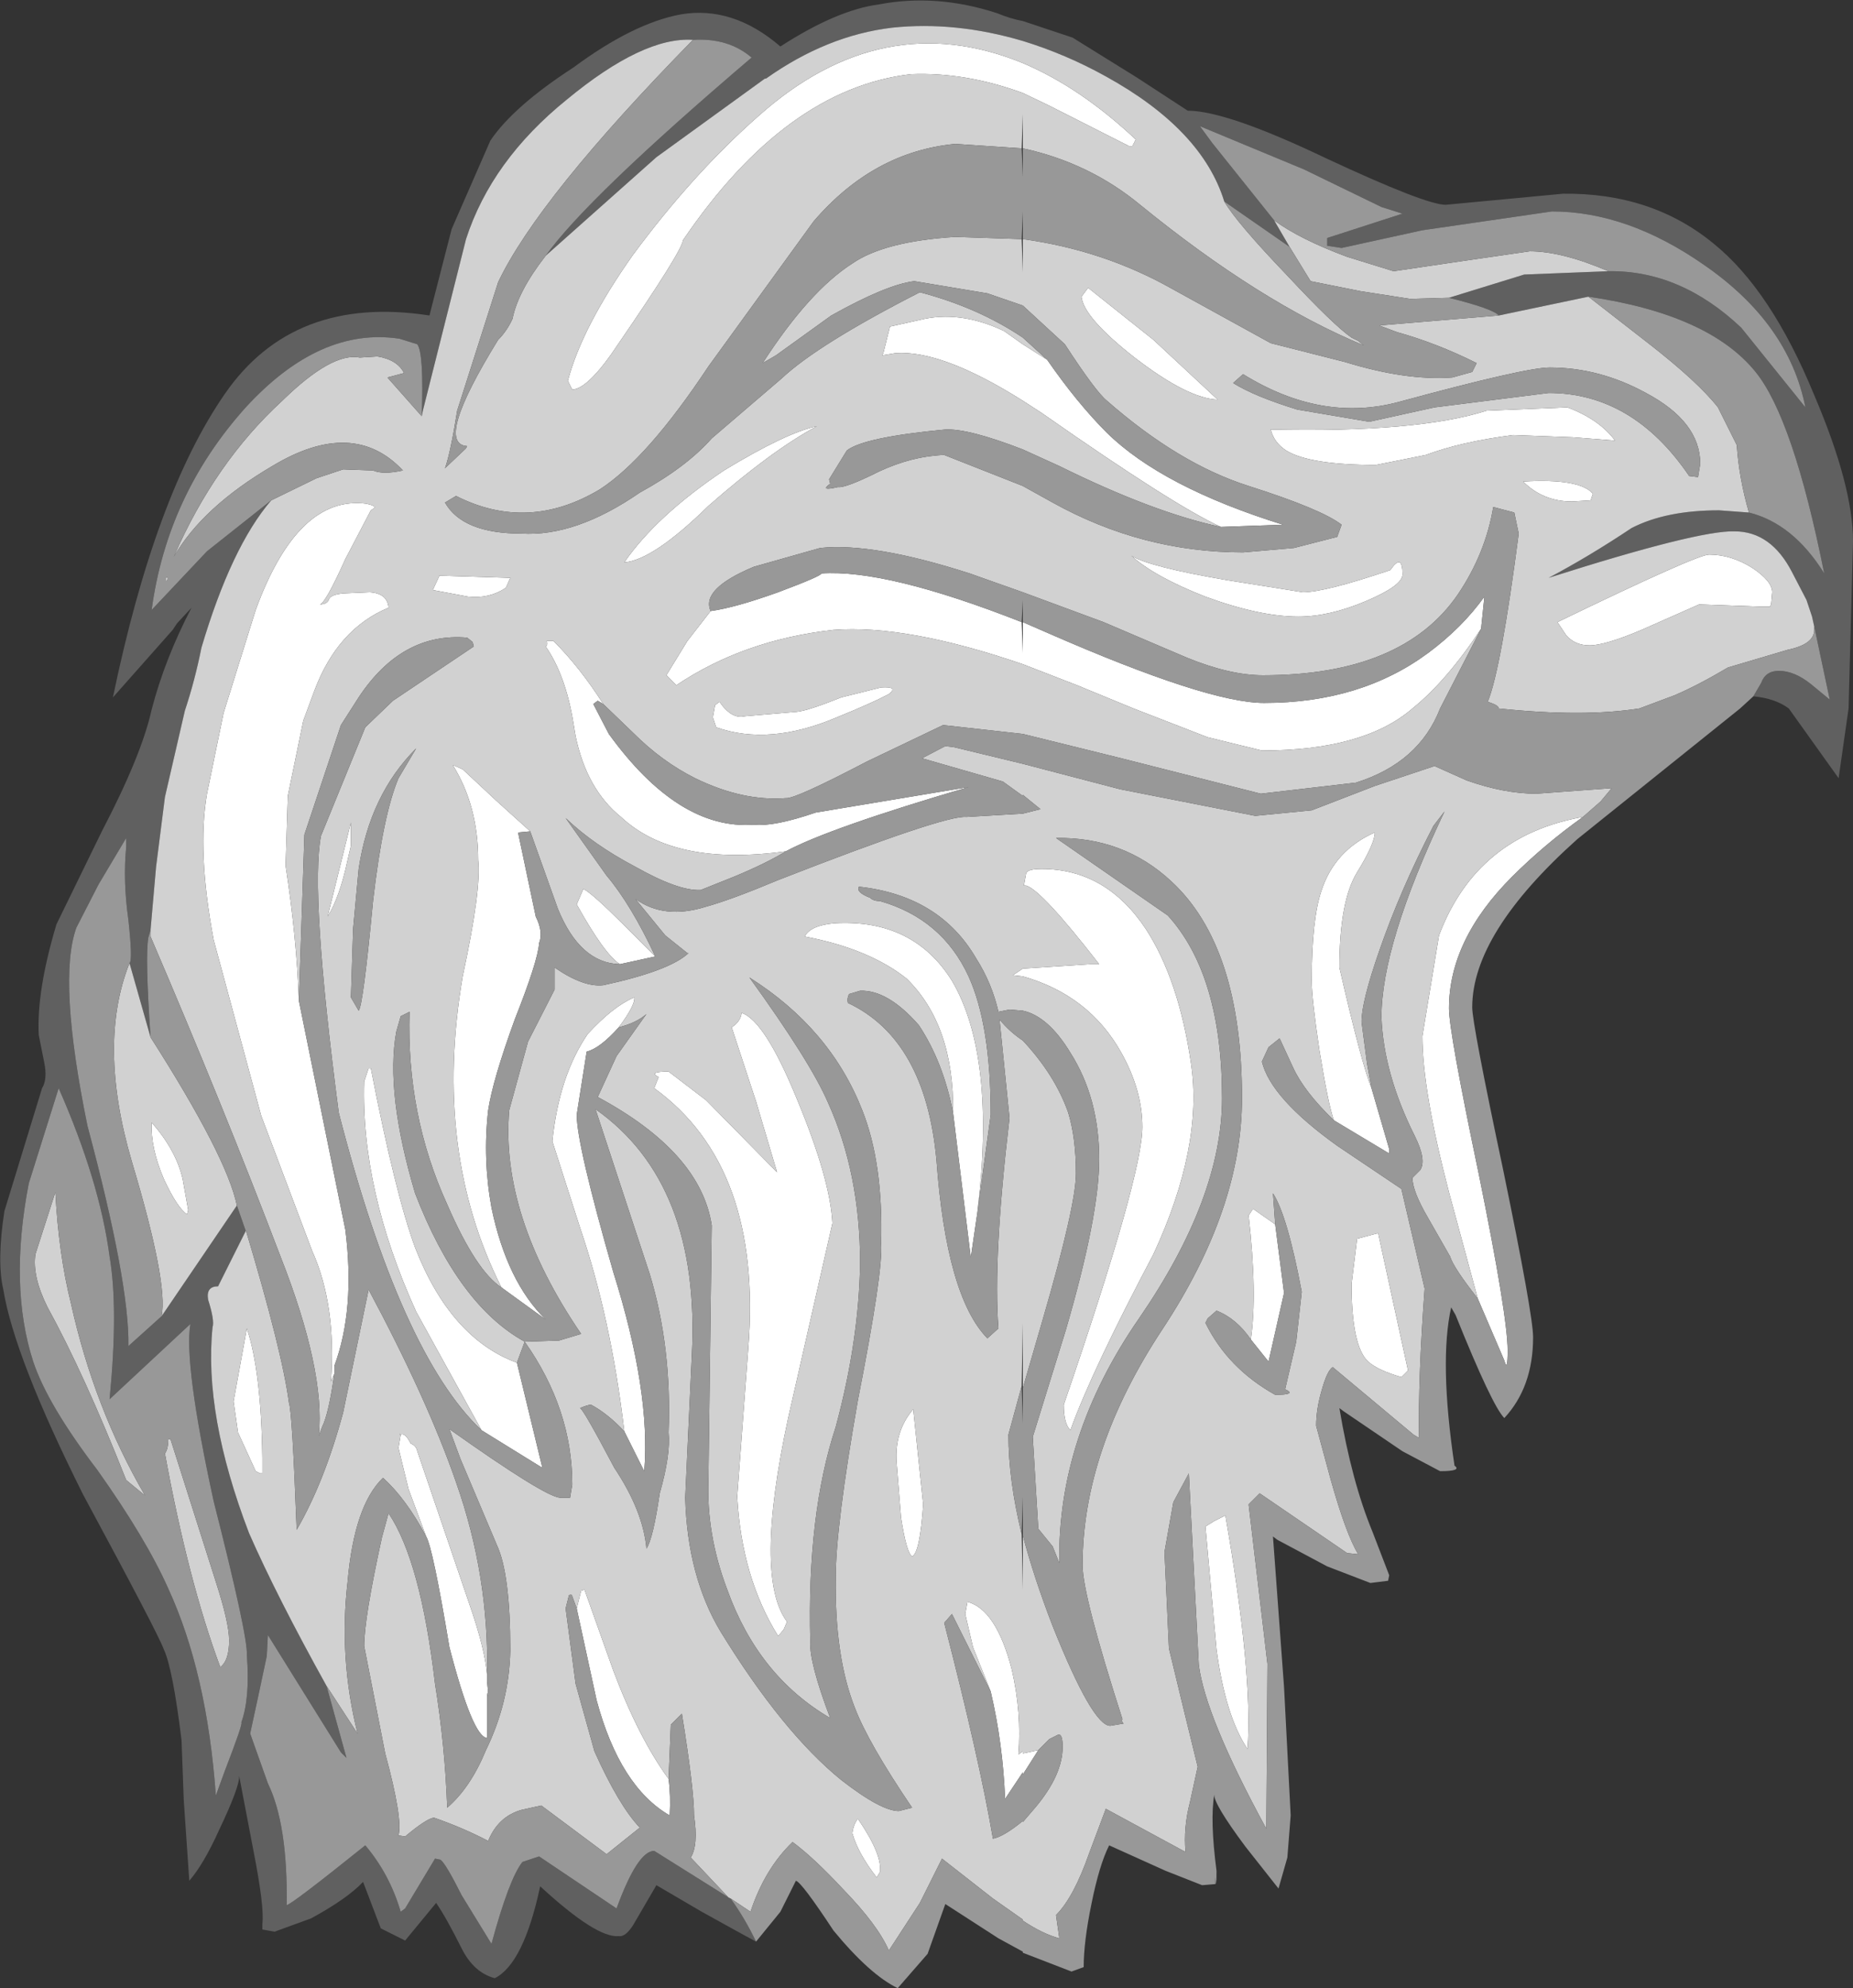 <?xml version="1.0" encoding="UTF-8" standalone="no"?>
<svg xmlns:ffdec="https://www.free-decompiler.com/flash" xmlns:xlink="http://www.w3.org/1999/xlink" ffdec:objectType="shape" height="89.8px" width="83.7px" xmlns="http://www.w3.org/2000/svg">
  <rect width="100%" height="100%" fill="#333333" stroke="none"/>
  <g transform="matrix(1.0, 0.0, 0.0, 1.0, 36.75, 57.25)">
    <path d="M-2.6 30.45 Q-3.25 30.1 -5.05 29.1 L-7.1 27.9 -8.15 29.7 Q-8.5 30.25 -8.8 30.2 -9.8 30.3 -12.35 27.95 -13.1 31.45 -14.4 32.1 -15.35 31.85 -15.9 30.75 -16.6 29.35 -17.05 28.7 L-18.45 30.4 -19.55 29.85 -20.35 27.75 Q-21.05 28.5 -22.7 29.4 L-24.35 30.0 -24.9 29.9 -24.9 29.65 Q-24.8 28.9 -25.3 26.35 L-25.95 22.95 Q-25.9 23.4 -26.85 25.4 -27.55 26.95 -28.2 27.7 L-28.45 24.05 -28.55 21.35 Q-28.95 18.1 -29.35 17.25 -29.6 16.55 -33.0 10.25 -36.1 4.05 -36.6 1.0 -36.9 -0.3 -36.55 -2.55 L-34.85 -8.1 Q-34.6 -8.5 -34.75 -9.25 L-35.0 -10.5 Q-35.1 -12.5 -34.2 -15.5 L-32.15 -19.7 Q-30.35 -23.15 -29.9 -25.2 -29.3 -27.5 -28.1 -29.8 L-28.75 -29.1 -28.95 -28.8 -31.65 -25.75 Q-29.75 -34.9 -26.6 -39.45 -23.5 -43.95 -17.35 -43.0 L-17.25 -43.4 -16.35 -46.9 -14.6 -50.9 Q-13.55 -52.45 -10.85 -54.2 -8.15 -56.2 -6.0 -56.6 -3.65 -57.0 -1.5 -55.15 1.05 -56.8 2.95 -57.05 5.55 -57.55 8.3 -56.65 8.9 -56.4 9.45 -56.3 L11.7 -55.55 14.6 -53.75 16.9 -52.25 Q18.65 -52.25 23.15 -50.1 27.65 -48.0 28.55 -48.0 L33.85 -48.5 Q37.85 -48.55 40.65 -46.25 43.25 -44.15 45.2 -39.4 46.95 -35.3 46.95 -32.8 L46.75 -25.25 46.3 -22.1 44.05 -25.25 Q43.45 -25.7 42.45 -25.8 L42.8 -26.4 Q43.0 -26.95 43.6 -26.95 44.3 -26.95 45.05 -26.35 L45.9 -25.65 45.2 -28.95 45.1 -29.4 44.85 -30.15 44.2 -31.4 Q43.25 -33.25 41.6 -33.25 39.95 -33.3 33.2 -31.15 35.0 -32.1 36.95 -33.4 38.5 -34.2 40.9 -34.2 L42.25 -34.1 Q44.25 -33.6 45.65 -31.35 44.25 -38.35 42.55 -40.45 40.45 -43.05 35.0 -43.85 L30.95 -43.0 Q30.7 -43.3 28.7 -43.8 L32.1 -44.85 35.9 -45.0 Q39.15 -45.05 41.9 -42.45 L44.8 -38.85 Q44.05 -42.65 40.2 -45.3 36.75 -47.7 33.35 -47.7 L27.5 -46.85 23.85 -46.05 23.2 -46.15 23.2 -46.5 26.6 -47.6 25.65 -47.9 22.15 -49.6 17.45 -51.55 18.0 -50.8 20.8 -47.3 21.5 -46.1 18.55 -48.15 Q17.55 -51.4 13.2 -53.8 11.4 -54.8 9.45 -55.4 6.4 -56.3 3.55 -56.0 0.6 -55.65 -2.15 -53.7 L-2.2 -53.7 -7.1 -50.15 -12.1 -45.7 Q-10.25 -48.3 -2.8 -54.65 -3.85 -55.55 -5.45 -55.45 -7.7 -55.6 -11.15 -52.75 -14.55 -50.0 -15.7 -46.45 L-17.65 -38.7 -17.7 -38.45 Q-17.6 -41.3 -17.9 -41.7 L-18.7 -41.95 Q-22.3 -42.5 -25.65 -38.85 -29.2 -34.9 -29.9 -29.7 L-27.4 -32.35 -24.5 -34.65 Q-26.3 -32.55 -27.65 -28.0 -27.95 -26.5 -28.4 -25.15 L-29.3 -21.25 -29.7 -18.1 -29.95 -15.25 -30.05 -14.9 Q-30.2 -14.05 -29.95 -10.4 L-30.9 -13.75 Q-30.75 -13.85 -30.95 -15.7 -31.2 -17.45 -31.05 -19.0 L-31.05 -19.4 -32.3 -17.3 -33.3 -15.35 Q-34.15 -13.0 -32.8 -6.4 -30.9 0.7 -30.95 3.55 L-29.45 2.2 -26.05 -2.8 -25.65 -1.65 -26.9 0.85 Q-27.45 0.85 -27.35 1.45 -27.05 2.4 -27.15 2.7 -27.55 6.65 -25.5 12.0 -24.25 14.85 -22.0 18.9 L-21.1 22.15 -21.35 21.9 -24.65 16.6 -24.7 17.55 -25.05 19.2 -25.45 21.05 -24.65 23.3 Q-23.75 25.15 -23.8 28.8 -23.55 28.75 -20.25 26.1 -19.15 27.4 -18.65 29.1 L-18.45 28.95 -17.1 26.7 -16.85 26.75 Q-16.6 26.95 -15.9 28.35 L-14.55 30.55 Q-13.75 27.6 -13.15 26.85 L-12.4 26.6 -8.9 28.95 Q-7.95 26.35 -7.2 26.35 L-3.85 28.45 -3.75 28.5 Q-3.1 29.4 -2.6 30.45 M-31.8 5.95 Q-31.4 1.85 -31.8 -0.5 -32.25 -3.9 -34.1 -8.1 L-35.45 -3.8 Q-36.35 0.85 -35.25 4.25 -34.6 6.2 -32.35 9.15 -30.15 12.25 -29.15 14.5 -27.4 18.3 -27.0 23.85 L-26.6 22.75 Q-25.75 20.55 -25.85 20.55 -25.45 19.45 -25.6 17.5 -25.55 16.65 -27.1 10.55 -28.45 4.35 -28.15 2.55 L-31.8 5.95" fill="#606060" fill-rule="evenodd" stroke="none"/>
    <path d="M-11.1 -40.05 Q-10.45 -42.5 -8.15 -45.75 -5.45 -49.4 -2.5 -52.0 3.1 -57.0 9.45 -54.4 12.05 -53.3 14.55 -50.95 L14.4 -50.65 14.25 -50.65 10.6 -52.5 9.45 -53.05 Q6.85 -54.0 4.4 -53.9 -1.25 -53.25 -5.9 -46.4 -5.95 -45.9 -8.8 -41.75 -10.15 -39.7 -10.9 -39.65 L-11.1 -40.05 M10.55 -41.0 Q11.9 -39.05 13.25 -37.7 15.75 -35.25 21.2 -33.55 L18.4 -33.45 Q16.3 -34.4 10.3 -38.6 L9.45 -39.15 Q5.8 -41.45 3.7 -41.3 L3.1 -41.2 3.15 -41.3 3.45 -42.5 4.8 -42.8 Q6.6 -43.25 8.6 -42.3 L9.45 -41.7 10.55 -41.0 M20.65 -37.85 Q27.25 -37.7 30.4 -38.7 L34.05 -38.85 Q35.5 -38.3 36.2 -37.35 L34.3 -37.5 31.6 -37.6 Q29.25 -37.3 27.65 -36.7 L25.4 -36.25 Q22.4 -36.25 21.35 -36.9 20.8 -37.25 20.65 -37.85 M14.35 -32.15 Q15.15 -31.65 18.65 -31.05 L22.1 -30.5 Q23.1 -30.5 26.05 -31.5 26.6 -32.3 26.6 -31.3 26.6 -30.8 24.95 -30.1 23.3 -29.4 21.9 -29.4 20.15 -29.4 17.7 -30.3 15.4 -31.2 14.35 -32.15 M-9.5 -25.45 L-9.75 -25.6 -9.95 -25.45 -9.25 -24.1 Q-6.1 -19.75 -2.7 -20.0 -1.8 -19.9 0.1 -20.55 L7.0 -21.7 Q0.7 -19.85 -1.25 -18.8 -6.3 -18.1 -8.7 -20.35 -10.25 -21.6 -10.75 -24.0 L-10.85 -24.6 Q-11.2 -26.75 -12.1 -28.05 -12.0 -28.1 -12.05 -28.3 L-11.75 -28.3 Q-10.55 -27.1 -9.5 -25.45 M-7.15 -14.05 L-8.75 -13.7 Q-9.45 -14.15 -10.7 -16.4 L-10.4 -17.1 Q-10.0 -16.9 -8.6 -15.5 L-7.15 -14.05 M-12.8 -19.7 L-13.35 -19.65 -12.55 -15.85 Q-12.2 -15.15 -12.4 -14.65 -12.45 -13.85 -13.5 -11.2 -14.5 -8.45 -14.7 -7.1 -14.95 -4.9 -14.55 -2.7 -13.85 0.65 -12.1 2.35 L-14.1 0.9 Q-17.2 -5.25 -15.85 -13.15 -15.0 -17.1 -15.15 -18.4 -15.15 -20.85 -16.3 -22.7 L-15.85 -22.5 -14.35 -21.1 -12.8 -19.7 M34.75 -20.35 Q33.0 -19.1 31.55 -17.65 28.7 -14.8 28.7 -11.7 28.7 -10.65 30.05 -4.2 31.35 2.2 31.35 3.75 31.35 4.75 31.2 4.2 L30.0 1.4 28.7 -3.4 Q27.5 -8.0 27.5 -10.45 L28.25 -15.0 Q29.95 -19.5 34.75 -20.35 M25.2 -8.1 L26.0 -5.35 26.0 -5.15 23.5 -6.65 Q23.25 -7.35 22.85 -9.8 22.5 -12.15 22.5 -12.95 22.5 -15.75 22.95 -17.05 23.55 -18.85 25.35 -19.65 25.35 -19.15 24.55 -17.85 23.75 -16.55 23.75 -13.55 24.75 -9.2 25.2 -8.1 M30.15 -28.85 Q28.6 -26.5 27.05 -25.25 24.85 -23.35 20.25 -23.35 L17.8 -23.95 14.45 -25.25 11.9 -26.3 9.45 -27.25 Q4.2 -29.05 0.9 -28.8 -3.15 -28.35 -6.2 -26.3 L-6.65 -26.75 -5.7 -28.3 -4.65 -29.65 Q-3.55 -29.8 -1.6 -30.5 0.4 -31.25 0.35 -31.35 3.3 -31.55 9.4 -29.15 L9.45 -27.75 9.45 -29.15 10.6 -28.65 Q17.8 -25.5 20.35 -25.5 24.7 -25.5 27.75 -27.75 29.3 -28.9 30.3 -30.3 L30.15 -28.85 M12.4 -44.25 L15.35 -41.9 18.25 -39.2 Q16.9 -39.25 14.5 -41.1 12.2 -42.9 12.1 -43.85 L12.4 -44.25 M33.6 -29.15 Q39.9 -32.2 40.45 -32.2 41.45 -32.2 42.4 -31.6 43.3 -31.0 43.3 -30.5 L43.25 -29.95 43.2 -29.85 42.8 -29.85 40.0 -29.95 37.4 -28.8 Q35.75 -28.1 35.05 -28.1 34.4 -28.1 34.0 -28.55 L33.6 -29.15 M32.05 -35.5 Q34.6 -35.65 35.2 -34.95 L35.1 -34.65 34.25 -34.6 Q32.95 -34.6 32.05 -35.5 M-4.25 -25.55 Q-3.7 -24.75 -3.1 -24.9 L-0.75 -25.1 Q-0.25 -25.15 1.25 -25.75 L3.05 -26.2 Q3.85 -26.25 3.4 -25.9 2.65 -25.5 1.05 -24.85 -2.0 -23.55 -4.4 -24.4 L-4.55 -24.85 -4.45 -25.4 -4.25 -25.55 M11.6 7.35 Q11.3 7.05 11.3 6.2 14.85 -4.15 14.85 -6.35 14.85 -8.0 13.9 -9.7 12.45 -12.3 9.45 -13.15 L9.0 -13.2 9.45 -13.5 12.5 -13.7 12.9 -13.7 Q10.3 -17.05 9.6 -17.25 L9.5 -17.25 9.6 -17.8 Q9.65 -18.0 10.3 -18.0 13.2 -18.0 15.0 -15.3 16.5 -13.0 17.05 -9.2 17.6 -5.45 15.35 -0.6 12.55 4.7 11.6 7.35 M6.3 -7.0 Q6.35 -10.95 4.2 -13.05 2.5 -14.4 -0.4 -14.95 -0.15 -15.45 0.95 -15.55 4.5 -15.75 6.25 -12.95 8.25 -9.55 7.4 -2.5 L7.1 -0.45 6.3 -7.0 M-8.55 7.4 Q-9.15 2.3 -10.55 -1.8 L-11.8 -5.7 Q-11.5 -8.65 -10.2 -10.55 -9.05 -11.8 -8.1 -12.2 -8.05 -11.85 -8.8 -10.85 -9.65 -9.9 -10.25 -9.75 L-10.7 -6.9 Q-10.7 -5.55 -9.05 0.2 -7.35 5.6 -7.65 9.2 L-8.55 7.4 M19.75 3.25 Q20.05 1.2 19.65 -2.35 L19.85 -2.65 20.85 -1.95 21.25 1.15 20.55 4.25 19.75 3.25 M26.85 4.65 L26.55 4.95 Q25.5 4.65 25.05 4.25 24.3 3.55 24.3 0.75 L24.55 -1.3 25.5 -1.55 26.85 4.65 M19.6 21.75 Q18.6 20.25 18.2 17.25 L17.7 11.7 18.1 11.45 18.6 11.2 Q19.85 18.35 19.6 21.75 M4.5 6.4 L4.95 10.7 Q4.8 12.9 4.45 13.05 4.2 12.9 3.95 11.3 L3.75 8.8 Q3.65 7.4 4.5 6.4 M8.0 19.15 L7.2 17.15 6.85 15.65 6.95 15.1 Q8.25 15.45 8.95 18.15 9.4 20.1 9.25 22.0 L9.45 21.85 9.45 21.95 10.15 21.8 9.45 22.9 9.45 22.8 8.65 24.0 Q8.55 21.5 8.0 19.15 M3.0 27.3 L2.85 27.55 Q2.0 26.45 1.75 25.55 1.8 25.15 2.0 24.9 3.1 26.5 3.0 27.3 M-21.65 4.8 L-21.8 5.15 Q-21.55 1.7 -22.65 -0.75 L-24.95 -6.85 -27.1 -14.8 Q-27.85 -18.8 -27.4 -21.4 L-26.65 -25.05 -25.2 -29.7 Q-23.3 -34.9 -20.2 -34.5 -19.75 -34.4 -19.85 -34.3 L-20.0 -34.2 -21.15 -32.0 Q-22.05 -30.0 -22.3 -29.95 -22.0 -29.95 -21.9 -30.15 -21.85 -30.4 -21.2 -30.45 L-20.05 -30.5 Q-19.25 -30.45 -19.2 -29.8 -21.5 -28.85 -22.55 -26.05 L-23.05 -24.7 -23.75 -21.3 -23.85 -18.15 Q-23.35 -14.9 -23.25 -12.05 L-21.15 -1.7 Q-20.7 1.9 -21.65 4.45 L-21.65 4.8 M-15.0 7.35 L-17.95 2.0 Q-20.45 -3.5 -20.3 -8.4 L-20.1 -9.0 -20.0 -9.0 Q-18.9 -3.35 -18.0 -0.9 -16.4 3.2 -13.4 4.3 L-12.25 9.05 -15.0 7.35 M-10.7 15.4 L-10.5 14.6 -10.35 14.55 -9.05 18.2 Q-7.9 21.25 -6.55 23.1 -6.45 23.85 -6.5 24.75 -8.75 23.45 -9.8 19.55 L-10.7 15.4 M-8.55 -31.85 Q-7.1 -33.95 -4.05 -36.0 -1.25 -37.7 0.15 -38.0 -1.9 -36.9 -4.75 -34.4 -7.25 -31.95 -8.55 -31.85 M-16.9 -31.25 L-13.7 -31.15 -13.9 -30.7 Q-14.65 -30.2 -15.6 -30.3 L-17.2 -30.6 -16.9 -31.25 M-21.95 -15.85 L-20.9 -20.1 -20.9 -19.05 -21.05 -18.4 Q-21.4 -16.75 -21.95 -15.85 M-29.9 -6.55 Q-28.8 -5.3 -28.5 -4.0 L-28.25 -2.6 -28.3 -2.4 Q-28.75 -2.7 -29.35 -4.0 -29.95 -5.4 -29.9 -6.55 M-14.75 18.4 L-14.75 18.7 Q-14.65 19.65 -14.75 19.2 L-14.75 21.25 Q-15.4 21.2 -16.45 17.15 -17.2 12.65 -17.5 12.15 L-18.3 10.0 -18.75 8.15 -18.65 7.55 Q-18.45 7.45 -18.2 7.95 -17.95 8.05 -17.9 8.3 L-15.55 15.2 Q-14.85 17.2 -14.75 18.4 M-1.2 16.0 L-1.35 16.35 -1.6 16.65 Q-3.25 14.0 -3.45 10.35 L-2.95 3.65 Q-2.3 -4.55 -7.2 -8.1 L-7.0 -8.6 Q-7.5 -8.85 -6.55 -8.85 L-4.85 -7.55 -1.65 -4.3 -2.6 -7.5 -3.7 -10.85 Q-3.3 -11.1 -3.25 -11.5 -2.2 -11.15 -0.75 -7.6 0.75 -4.0 0.85 -2.0 L-1.15 6.8 Q-2.7 14.0 -1.2 16.0 M-18.65 7.55 L-18.7 7.55 -18.7 7.5 -18.65 7.55 M-25.2 9.2 L-26.0 7.45 -26.2 6.05 -25.6 2.75 Q-24.95 4.7 -24.9 8.6 L-24.9 9.3 -25.0 9.3 -25.2 9.2" fill="#ffffff" fill-rule="evenodd" stroke="none"/>
    <path d="M-3.75 28.5 L-3.85 28.45 -5.55 26.65 Q-5.2 26.1 -5.4 24.75 -5.4 23.55 -5.95 20.15 L-6.45 20.65 -6.55 23.1 Q-7.9 21.25 -9.05 18.2 L-10.35 14.55 -10.5 14.6 -10.7 15.4 -10.9 14.85 Q-10.9 14.75 -11.05 14.8 L-11.2 15.4 -10.75 18.8 -9.9 21.85 Q-8.8 24.3 -7.85 25.3 L-9.35 26.5 -12.3 24.3 -13.2 24.5 Q-14.25 24.8 -14.7 25.9 -15.85 25.3 -17.15 24.85 -17.5 24.9 -18.45 25.7 L-18.75 25.65 Q-18.55 24.9 -19.35 21.95 L-20.3 17.1 Q-20.3 15.85 -19.5 12.2 L-19.2 11.1 Q-17.75 13.25 -17.1 18.8 -16.65 21.6 -16.55 24.4 -15.5 23.5 -14.8 21.8 -13.75 19.65 -13.7 17.3 -13.7 13.85 -14.3 12.55 L-15.95 8.65 -16.45 7.3 Q-12.15 10.35 -11.45 10.4 L-11.0 10.4 -10.9 9.8 Q-10.9 6.4 -13.05 3.35 L-13.4 4.3 Q-16.4 3.2 -18.0 -0.9 -18.9 -3.35 -20.0 -9.0 L-20.1 -9.0 -20.3 -8.4 Q-20.45 -3.5 -17.95 2.0 L-15.0 7.35 Q-18.65 3.9 -21.45 -7.0 -22.75 -16.95 -22.25 -19.5 L-20.25 -24.4 -19.0 -25.6 -15.35 -28.05 -15.4 -28.25 -15.65 -28.45 Q-18.6 -28.7 -20.55 -25.75 L-21.35 -24.5 -22.3 -21.65 -23.0 -19.55 -23.25 -12.05 Q-23.35 -14.9 -23.85 -18.15 L-23.75 -21.3 -23.05 -24.7 -22.55 -26.05 Q-21.5 -28.85 -19.2 -29.8 -19.25 -30.45 -20.05 -30.5 L-21.2 -30.45 Q-21.85 -30.4 -21.9 -30.15 -22.0 -29.95 -22.3 -29.95 -22.05 -30.0 -21.15 -32.0 L-20.0 -34.2 -19.85 -34.3 Q-19.75 -34.4 -20.2 -34.5 -23.3 -34.9 -25.2 -29.7 L-26.65 -25.05 -27.4 -21.4 Q-27.85 -18.8 -27.1 -14.8 L-24.95 -6.85 -22.65 -0.75 Q-21.55 1.7 -21.8 5.15 L-21.65 4.8 Q-21.9 6.6 -22.2 7.2 L-22.35 7.6 Q-22.05 4.65 -24.1 -0.55 -26.65 -7.25 -29.95 -14.95 L-29.95 -15.25 -29.7 -18.1 -29.3 -21.25 -28.4 -25.15 Q-27.95 -26.5 -27.65 -28.0 -26.3 -32.55 -24.5 -34.65 L-22.45 -35.65 -21.25 -36.05 -19.9 -36.0 Q-19.45 -35.8 -18.55 -36.0 -20.8 -38.4 -24.45 -36.2 -27.6 -34.35 -28.9 -32.1 -27.05 -36.35 -24.0 -39.15 -21.75 -41.35 -20.5 -41.1 L-19.7 -41.15 Q-18.8 -41.0 -18.5 -40.4 L-19.25 -40.2 -17.7 -38.45 -17.65 -38.7 -15.7 -46.45 Q-14.55 -50.0 -11.15 -52.75 -7.7 -55.6 -5.45 -55.45 -12.45 -48.3 -14.25 -44.5 L-16.1 -38.7 Q-16.4 -36.8 -16.65 -36.1 L-15.7 -37.0 -15.65 -37.1 Q-17.15 -37.2 -14.25 -41.9 -13.85 -42.3 -13.6 -42.85 -13.35 -44.1 -12.1 -45.7 L-7.1 -50.15 -2.2 -53.7 -2.15 -53.7 Q0.6 -55.65 3.55 -56.0 6.4 -56.3 9.45 -55.4 11.4 -54.8 13.2 -53.8 17.55 -51.4 18.55 -48.15 19.1 -47.2 21.4 -44.8 23.5 -42.55 24.3 -42.0 L24.6 -41.85 24.85 -41.65 Q20.15 -43.6 14.75 -48.0 12.45 -49.9 9.45 -50.55 L9.45 -52.1 9.4 -50.55 6.4 -50.75 Q2.7 -50.4 0.0 -47.25 L-4.75 -40.7 Q-7.5 -36.55 -9.65 -35.15 -12.9 -33.2 -16.15 -34.85 L-16.65 -34.55 Q-15.85 -33.15 -13.2 -33.15 -10.75 -33.0 -7.85 -35.0 -5.75 -36.15 -4.6 -37.45 L-1.45 -40.15 Q0.2 -41.7 4.8 -44.05 7.45 -43.35 9.45 -42.0 L10.55 -41.0 9.45 -41.7 8.6 -42.3 Q6.6 -43.25 4.8 -42.8 L3.45 -42.5 3.15 -41.3 3.1 -41.2 3.7 -41.3 Q5.8 -41.45 9.45 -39.15 L10.3 -38.6 Q16.3 -34.4 18.4 -33.45 15.35 -34.1 11.1 -36.2 L9.45 -36.95 Q7.0 -37.9 5.95 -37.85 2.25 -37.5 1.5 -36.9 L0.7 -35.6 0.75 -35.4 Q0.25 -35.05 1.1 -35.25 1.45 -35.2 2.95 -35.95 4.45 -36.65 5.9 -36.7 L9.45 -35.3 10.8 -34.55 Q14.85 -32.3 19.4 -32.3 L21.7 -32.5 23.65 -33.0 23.85 -33.55 Q22.95 -34.25 19.65 -35.3 16.5 -36.3 13.25 -39.15 12.75 -39.55 11.35 -41.7 L9.45 -43.45 7.85 -44.0 4.55 -44.55 Q3.3 -44.4 0.8 -43.0 L-1.7 -41.2 -2.3 -40.85 Q-0.2 -44.1 1.75 -45.35 3.2 -46.35 6.4 -46.55 L9.4 -46.45 9.45 -44.95 9.45 -46.45 Q13.1 -45.95 16.2 -44.2 L20.65 -41.75 24.0 -40.9 Q26.75 -40.05 28.85 -40.2 L29.75 -40.45 29.95 -40.85 Q28.15 -41.75 26.35 -42.25 L25.55 -42.55 30.95 -43.0 35.0 -43.85 37.7 -41.75 Q39.95 -40.0 40.85 -38.85 L41.7 -37.15 Q41.8 -35.65 42.25 -34.1 L40.9 -34.2 Q38.5 -34.2 36.95 -33.4 35.0 -32.1 33.2 -31.15 39.95 -33.3 41.6 -33.25 43.25 -33.25 44.2 -31.4 L44.85 -30.15 45.1 -29.4 45.2 -28.95 45.2 -28.8 Q45.2 -28.15 44.0 -27.9 L41.3 -27.1 Q39.95 -26.3 38.9 -25.85 L37.3 -25.25 Q34.75 -24.85 30.95 -25.25 30.95 -25.4 30.45 -25.55 31.05 -27.0 31.85 -33.15 L31.65 -34.1 30.7 -34.35 Q30.35 -32.25 29.1 -30.4 26.6 -26.75 20.3 -26.75 18.8 -26.75 16.85 -27.55 L13.1 -29.15 9.45 -30.5 7.05 -31.35 Q2.7 -32.75 0.3 -32.5 L-2.7 -31.65 Q-5.1 -30.65 -4.65 -29.65 L-5.7 -28.3 -6.65 -26.75 -6.2 -26.3 Q-3.15 -28.35 0.9 -28.8 4.2 -29.05 9.45 -27.25 L11.9 -26.3 14.45 -25.25 17.8 -23.95 20.25 -23.35 Q24.85 -23.35 27.05 -25.25 28.6 -26.5 30.15 -28.85 L28.3 -25.25 Q27.35 -22.8 24.5 -21.9 L20.2 -21.4 13.9 -23.0 9.45 -24.1 5.85 -24.5 2.4 -22.85 Q-0.85 -21.15 -1.25 -21.2 -3.2 -21.05 -5.35 -22.1 -6.85 -22.85 -8.15 -24.15 L-9.5 -25.45 Q-10.55 -27.1 -11.75 -28.3 L-12.05 -28.3 Q-12.0 -28.1 -12.1 -28.05 -11.2 -26.75 -10.85 -24.6 L-10.75 -24.0 Q-10.25 -21.6 -8.7 -20.35 -6.3 -18.1 -1.25 -18.8 -2.15 -18.25 -3.6 -17.65 L-5.1 -17.05 Q-6.1 -17.0 -8.05 -18.1 -9.95 -19.1 -11.2 -20.3 L-9.35 -17.7 Q-8.25 -16.4 -7.15 -14.05 L-8.6 -15.5 Q-10.0 -16.9 -10.4 -17.1 L-10.7 -16.4 Q-9.45 -14.15 -8.75 -13.7 -10.55 -13.75 -11.55 -16.2 L-12.8 -19.7 -14.35 -21.1 -15.85 -22.5 -16.3 -22.7 Q-15.15 -20.85 -15.15 -18.4 -15.0 -17.1 -15.85 -13.15 -17.2 -5.25 -14.1 0.9 -15.25 0.15 -16.55 -2.85 -18.4 -6.9 -18.25 -11.55 L-18.65 -11.35 -18.85 -10.65 Q-19.35 -7.9 -18.0 -3.35 -16.05 1.7 -13.05 3.35 L-11.5 3.3 -10.5 3.0 Q-14.15 -2.35 -13.75 -7.1 L-12.9 -10.2 -11.7 -12.55 -11.7 -13.55 Q-10.4 -12.65 -9.5 -12.75 -6.5 -13.4 -5.65 -14.2 L-5.7 -14.2 -6.7 -15.0 -8.05 -16.65 Q-6.75 -15.7 -4.85 -16.3 -3.75 -16.6 -1.6 -17.5 5.95 -20.45 6.9 -20.35 L9.45 -20.5 10.25 -20.7 9.45 -21.35 9.45 -21.3 8.55 -21.95 4.9 -23.0 5.95 -23.55 6.35 -23.5 9.45 -22.75 13.85 -21.6 19.95 -20.4 22.5 -20.65 25.35 -21.75 28.05 -22.65 29.5 -22.0 Q31.2 -21.4 32.65 -21.4 L36.05 -21.65 35.55 -21.05 34.75 -20.35 Q29.95 -19.5 28.25 -15.0 L27.5 -10.45 Q27.5 -8.0 28.7 -3.4 L30.0 1.4 Q28.9 0.0 28.75 -0.5 L27.75 -2.25 Q27.05 -3.45 27.05 -4.05 L27.4 -4.4 Q27.7 -4.85 27.15 -5.95 25.75 -8.75 25.65 -11.3 25.65 -14.6 28.5 -20.6 L28.0 -19.95 Q26.5 -17.05 25.55 -14.3 24.75 -12.0 24.75 -11.1 L25.0 -9.2 25.2 -8.1 Q24.75 -9.2 23.75 -13.55 23.75 -16.55 24.55 -17.85 25.35 -19.15 25.35 -19.65 23.55 -18.85 22.95 -17.05 22.5 -15.75 22.5 -12.95 22.5 -12.15 22.85 -9.8 23.25 -7.35 23.5 -6.65 22.15 -7.95 21.65 -9.05 L21.05 -10.35 20.55 -9.95 20.25 -9.3 Q20.65 -7.65 23.65 -5.5 L26.55 -3.55 27.6 0.95 Q27.3 5.05 27.35 7.7 L27.1 7.55 23.45 4.5 Q23.2 4.65 22.95 5.55 22.7 6.4 22.7 7.15 L23.35 9.55 Q24.05 12.05 24.6 12.95 L24.1 12.9 20.15 10.2 19.65 10.7 20.5 17.9 20.45 25.35 Q17.7 20.3 17.4 17.95 L16.95 9.3 16.25 10.6 15.85 12.85 16.05 17.2 16.75 20.1 17.35 22.55 17.0 24.15 Q16.7 25.3 16.8 26.4 L13.2 24.45 12.45 26.45 Q11.75 28.45 10.95 29.25 L11.1 30.3 Q10.35 30.1 9.45 29.5 L9.45 29.45 8.1 28.5 5.8 26.7 4.8 28.7 3.4 30.85 Q2.9 29.7 1.35 28.1 0.0 26.65 -0.95 25.95 -2.2 27.15 -2.85 29.1 L-3.75 28.5 M-22.0 18.9 Q-24.25 14.85 -25.5 12.0 -27.55 6.65 -27.15 2.7 -27.05 2.4 -27.35 1.45 -27.45 0.85 -26.9 0.85 L-25.65 -1.65 -25.65 -1.7 Q-24.0 3.8 -23.7 6.1 -23.55 6.5 -23.35 11.85 -22.1 9.7 -21.25 6.55 L-20.1 1.0 Q-17.45 5.95 -16.15 9.7 -14.65 13.95 -14.75 18.4 -14.85 17.2 -15.55 15.2 L-17.9 8.3 Q-17.95 8.05 -18.2 7.95 -18.45 7.45 -18.65 7.55 L-18.75 8.15 -18.3 10.0 -17.5 12.15 Q-18.4 10.45 -19.45 9.5 -20.75 10.75 -21.05 14.2 -21.45 17.65 -20.6 21.05 L-22.0 18.9 M-26.05 -2.8 L-29.45 2.2 Q-29.15 0.7 -30.8 -4.8 -32.35 -10.1 -30.9 -13.75 L-29.95 -10.4 Q-26.5 -5.0 -26.05 -2.8 M21.5 -46.1 L20.8 -47.3 Q21.95 -46.45 24.1 -45.65 L26.2 -45.0 29.25 -45.45 32.35 -45.9 Q33.8 -45.9 35.9 -45.0 L32.1 -44.85 28.7 -43.8 26.95 -43.75 24.7 -44.1 22.45 -44.55 21.5 -46.1 M-11.1 -40.05 L-10.9 -39.65 Q-10.15 -39.7 -8.8 -41.75 -5.95 -45.9 -5.9 -46.4 -1.25 -53.25 4.4 -53.9 6.85 -54.0 9.45 -53.05 L10.6 -52.5 14.25 -50.65 14.4 -50.65 14.55 -50.95 Q12.05 -53.3 9.45 -54.4 3.1 -57.0 -2.5 -52.0 -5.45 -49.4 -8.15 -45.75 -10.45 -42.5 -11.1 -40.05 M20.65 -37.85 Q20.8 -37.25 21.35 -36.9 22.4 -36.25 25.4 -36.25 L27.65 -36.7 Q29.25 -37.3 31.6 -37.6 L34.3 -37.5 36.2 -37.35 Q35.5 -38.3 34.05 -38.85 L30.4 -38.7 Q27.25 -37.7 20.65 -37.85 M19.4 -40.35 L18.95 -39.95 Q19.9 -39.35 21.85 -38.75 L25.1 -38.2 28.05 -38.85 33.2 -39.5 Q37.0 -39.5 39.55 -35.75 L39.95 -35.7 40.05 -36.3 Q40.05 -38.2 37.6 -39.5 35.5 -40.65 33.25 -40.65 32.15 -40.65 26.45 -39.1 22.95 -38.15 19.4 -40.35 M14.35 -32.15 Q15.4 -31.2 17.7 -30.3 20.15 -29.4 21.9 -29.4 23.3 -29.4 24.95 -30.1 26.6 -30.8 26.6 -31.3 26.6 -32.3 26.05 -31.5 23.1 -30.5 22.1 -30.5 L18.65 -31.05 Q15.15 -31.65 14.35 -32.15 M32.05 -35.5 Q32.95 -34.6 34.25 -34.6 L35.1 -34.65 35.2 -34.95 Q34.6 -35.65 32.05 -35.5 M33.6 -29.15 L34.0 -28.55 Q34.4 -28.1 35.05 -28.1 35.75 -28.1 37.4 -28.8 L40.0 -29.95 42.8 -29.85 43.2 -29.85 43.25 -29.95 43.3 -30.5 Q43.3 -31.0 42.4 -31.6 41.45 -32.2 40.45 -32.2 39.9 -32.2 33.6 -29.15 M12.4 -44.25 L12.1 -43.85 Q12.2 -42.9 14.5 -41.1 16.9 -39.25 18.25 -39.2 L15.35 -41.9 12.4 -44.25 M-4.25 -25.55 L-4.45 -25.4 -4.55 -24.85 -4.4 -24.4 Q-2.0 -23.55 1.05 -24.85 2.65 -25.5 3.4 -25.9 3.85 -26.25 3.05 -26.2 L1.25 -25.75 Q-0.25 -25.15 -0.75 -25.1 L-3.1 -24.9 Q-3.7 -24.75 -4.25 -25.55 M11.6 7.35 Q12.55 4.7 15.35 -0.6 17.6 -5.45 17.05 -9.2 16.5 -13.0 15.0 -15.3 13.2 -18.0 10.3 -18.0 9.65 -18.0 9.6 -17.8 L9.5 -17.25 9.6 -17.25 Q10.3 -17.05 12.9 -13.7 L12.5 -13.7 9.45 -13.5 9.0 -13.2 9.45 -13.15 Q12.45 -12.3 13.9 -9.7 14.85 -8.0 14.85 -6.35 14.85 -4.15 11.3 6.2 11.3 7.05 11.6 7.35 M9.45 12.1 Q9.95 14.0 10.8 16.2 12.6 20.7 13.4 20.7 L14.0 20.6 Q13.9 20.5 13.95 20.4 12.15 14.8 12.15 13.45 12.15 8.25 15.75 2.8 19.35 -2.65 19.35 -7.65 19.35 -14.5 16.15 -17.45 14.0 -19.45 10.95 -19.4 L16.0 -15.9 Q18.45 -13.2 18.45 -7.65 18.45 -3.15 14.7 2.3 11.0 7.65 11.1 13.35 L10.8 12.6 10.15 11.8 9.9 7.65 11.4 2.8 Q12.9 -2.35 12.9 -4.9 12.9 -7.65 11.6 -9.7 10.6 -11.35 9.45 -11.6 L8.85 -11.65 8.35 -11.55 Q8.05 -12.85 7.35 -13.95 5.7 -16.8 2.05 -17.2 1.9 -16.95 2.55 -16.7 2.7 -16.55 3.0 -16.55 5.8 -15.75 7.0 -13.15 8.0 -10.95 8.0 -6.9 L7.4 -2.5 Q8.25 -9.55 6.25 -12.95 4.5 -15.75 0.95 -15.55 -0.15 -15.45 -0.4 -14.95 2.5 -14.4 4.2 -13.05 6.35 -10.95 6.3 -7.0 5.85 -9.3 4.75 -10.95 3.35 -12.55 2.1 -12.5 L1.6 -12.35 Q1.5 -12.15 1.55 -11.95 5.05 -10.3 5.55 -4.85 6.0 1.3 7.85 3.2 L8.35 2.75 Q8.1 -0.4 8.85 -6.75 L8.4 -11.2 Q8.85 -10.65 9.45 -10.25 10.9 -8.7 11.5 -7.0 11.85 -5.85 11.85 -4.25 11.85 -2.8 10.35 2.35 L9.45 5.45 9.45 2.5 9.4 5.35 8.8 7.55 Q8.8 9.6 9.4 12.05 L9.45 14.55 9.45 12.1 M-8.55 7.4 Q-9.3 6.6 -10.05 6.2 -10.2 6.2 -10.55 6.35 -10.4 6.4 -9.0 9.05 -7.7 11.0 -7.55 12.7 -7.25 12.25 -6.95 10.2 -6.45 8.45 -6.55 7.45 -6.4 3.6 -7.4 0.3 L-9.85 -7.15 Q-5.1 -3.8 -5.5 3.95 L-5.8 10.4 Q-5.7 13.95 -4.2 16.45 -1.4 21.0 1.25 23.15 3.05 24.55 3.85 24.55 L4.45 24.4 Q2.45 21.45 1.85 19.85 0.95 17.55 1.0 14.0 1.0 11.7 2.0 6.0 3.15 0.15 3.05 -1.1 3.15 -4.7 2.2 -7.1 0.75 -10.8 -2.9 -13.1 -0.15 -9.3 0.65 -7.45 2.1 -4.25 2.1 -0.2 2.05 3.3 1.0 7.2 -0.3 11.15 -0.15 16.9 -0.2 17.85 0.75 20.35 -2.5 18.45 -3.9 14.55 -4.85 12.05 -4.75 9.55 L-4.6 -1.9 Q-5.1 -5.2 -9.75 -7.7 L-8.9 -9.55 -7.55 -11.45 Q-8.0 -11.05 -8.8 -10.85 -8.05 -11.85 -8.1 -12.2 -9.05 -11.8 -10.2 -10.55 -11.5 -8.65 -11.8 -5.7 L-10.55 -1.8 Q-9.15 2.3 -8.55 7.4 M20.85 -1.95 L19.85 -2.65 19.65 -2.35 Q20.05 1.2 19.75 3.25 19.1 2.3 18.2 1.95 L17.8 2.3 17.7 2.5 Q18.7 4.55 20.85 5.75 21.85 5.75 21.3 5.5 L21.8 3.35 22.05 1.1 Q21.4 -2.35 20.75 -3.35 L20.85 -1.95 M26.85 4.65 L25.5 -1.55 24.55 -1.3 24.3 0.75 Q24.3 3.55 25.05 4.25 25.5 4.65 26.55 4.95 L26.85 4.65 M4.5 6.4 Q3.65 7.4 3.75 8.8 L3.95 11.3 Q4.2 12.9 4.45 13.05 4.8 12.9 4.95 10.7 L4.5 6.4 M19.6 21.75 Q19.85 18.35 18.6 11.2 L18.1 11.45 17.7 11.7 18.2 17.25 Q18.6 20.25 19.6 21.75 M10.15 21.8 L9.45 21.95 9.45 21.85 9.25 22.0 Q9.4 20.1 8.95 18.15 8.25 15.45 6.95 15.1 L6.85 15.65 7.2 17.15 8.0 19.15 6.25 15.65 5.9 16.05 Q7.5 22.25 8.1 25.8 8.6 25.7 9.45 25.0 L9.45 25.05 10.05 24.35 Q11.25 22.9 11.25 21.65 11.25 21.05 11.05 21.1 L10.65 21.3 10.15 21.8 M3.0 27.3 Q3.1 26.5 2.0 24.9 1.8 25.15 1.75 25.55 2.0 26.45 2.85 27.55 L3.0 27.3 M-16.9 -31.25 L-17.2 -30.6 -15.6 -30.3 Q-14.65 -30.2 -13.9 -30.7 L-13.7 -31.15 -16.9 -31.25 M-8.55 -31.85 Q-7.25 -31.95 -4.75 -34.4 -1.9 -36.9 0.15 -38.0 -1.25 -37.7 -4.05 -36.0 -7.1 -33.95 -8.55 -31.85 M-29.25 -31.15 L-29.2 -31.2 Q-29.15 -31.05 -29.25 -31.0 L-29.25 -31.15 M-21.95 -15.85 Q-21.4 -16.75 -21.05 -18.4 L-20.9 -19.05 -20.9 -20.1 -21.95 -15.85 M-20.9 -12.2 L-20.55 -11.6 Q-20.35 -11.8 -19.9 -16.55 -19.45 -20.45 -18.75 -22.1 L-17.95 -23.45 Q-20.05 -21.35 -20.55 -18.0 L-20.8 -15.3 -20.9 -12.2 M-34.25 -3.4 Q-34.1 -0.6 -33.55 1.6 -32.5 6.35 -30.2 10.3 L-31.05 9.6 Q-32.95 4.8 -34.6 1.8 -35.3 0.4 -35.15 -0.6 L-34.25 -3.4 M-29.9 -6.55 Q-29.95 -5.4 -29.35 -4.0 -28.75 -2.7 -28.3 -2.4 L-28.25 -2.6 -28.5 -4.0 Q-28.8 -5.3 -29.9 -6.55 M-1.2 16.0 Q-2.7 14.0 -1.15 6.8 L0.85 -2.0 Q0.75 -4.0 -0.75 -7.6 -2.2 -11.15 -3.25 -11.5 -3.3 -11.1 -3.7 -10.85 L-2.6 -7.5 -1.65 -4.3 -4.85 -7.55 -6.55 -8.85 Q-7.5 -8.85 -7.0 -8.6 L-7.2 -8.1 Q-2.3 -4.55 -2.95 3.65 L-3.45 10.35 Q-3.25 14.0 -1.6 16.65 L-1.35 16.35 -1.2 16.0 M-18.65 7.55 L-18.7 7.5 -18.7 7.55 -18.65 7.55 M-25.2 9.2 L-25.0 9.3 -24.9 9.3 -24.9 8.6 Q-24.95 4.7 -25.6 2.75 L-26.2 6.05 -26.0 7.45 -25.2 9.2 M-29.05 7.75 L-27.0 14.2 Q-26.4 16.05 -26.4 16.85 -26.4 17.75 -26.8 18.05 -28.25 14.15 -29.3 8.4 -29.15 8.2 -29.15 7.75 L-29.05 7.75" fill="#d1d1d1" fill-rule="evenodd" stroke="none"/>
    <path d="M-2.6 30.45 Q-3.1 29.4 -3.75 28.5 L-2.85 29.1 Q-2.2 27.15 -0.95 25.95 0.0 26.65 1.35 28.1 2.9 29.7 3.4 30.85 L4.8 28.7 5.8 26.7 8.1 28.5 9.45 29.45 9.45 29.5 Q10.35 30.1 11.1 30.3 L10.95 29.25 Q11.75 28.45 12.45 26.45 L13.2 24.45 16.8 26.4 Q16.7 25.3 17.0 24.15 L17.35 22.55 16.75 20.1 16.05 17.2 15.85 12.85 16.25 10.6 16.95 9.3 17.4 17.95 Q17.7 20.3 20.45 25.35 L20.5 17.9 19.65 10.7 20.15 10.2 24.1 12.9 24.6 12.95 Q24.05 12.05 23.35 9.55 L22.7 7.15 Q22.7 6.4 22.95 5.55 23.2 4.65 23.45 4.5 L27.1 7.55 27.35 7.7 Q27.3 5.05 27.6 0.95 L26.55 -3.55 23.65 -5.5 Q20.65 -7.65 20.25 -9.3 L20.55 -9.95 21.05 -10.35 21.65 -9.05 Q22.15 -7.95 23.5 -6.65 L26.0 -5.15 26.0 -5.35 25.2 -8.1 25.0 -9.2 24.75 -11.1 Q24.75 -12.0 25.55 -14.3 26.5 -17.05 28.0 -19.95 L28.5 -20.6 Q25.65 -14.6 25.65 -11.3 25.75 -8.75 27.15 -5.95 27.7 -4.85 27.4 -4.4 L27.05 -4.05 Q27.05 -3.45 27.75 -2.25 L28.75 -0.5 Q28.9 0.0 30.0 1.4 L31.2 4.2 Q31.35 4.75 31.35 3.75 31.35 2.2 30.05 -4.2 28.7 -10.65 28.7 -11.7 28.7 -14.8 31.55 -17.65 33.0 -19.1 34.75 -20.35 L35.55 -21.05 36.05 -21.65 32.65 -21.4 Q31.2 -21.4 29.5 -22.0 L28.05 -22.65 25.35 -21.75 22.5 -20.65 19.95 -20.4 13.85 -21.6 9.45 -22.75 6.35 -23.5 5.95 -23.55 4.9 -23.0 8.55 -21.95 9.45 -21.3 9.45 -21.35 10.25 -20.7 9.45 -20.5 6.9 -20.35 Q5.95 -20.45 -1.6 -17.5 -3.75 -16.6 -4.85 -16.3 -6.75 -15.7 -8.05 -16.65 L-6.7 -15.0 -5.7 -14.2 -5.65 -14.2 Q-6.5 -13.4 -9.5 -12.75 -10.4 -12.65 -11.7 -13.55 L-11.7 -12.55 -12.9 -10.2 -13.75 -7.1 Q-14.15 -2.35 -10.5 3.0 L-11.5 3.3 -13.05 3.35 Q-16.05 1.7 -18.0 -3.35 -19.35 -7.9 -18.85 -10.65 L-18.65 -11.35 -18.25 -11.55 Q-18.4 -6.9 -16.55 -2.85 -15.25 0.15 -14.1 0.9 L-12.1 2.35 Q-13.85 0.65 -14.55 -2.7 -14.95 -4.9 -14.7 -7.1 -14.5 -8.45 -13.5 -11.2 -12.45 -13.85 -12.4 -14.65 -12.2 -15.15 -12.55 -15.85 L-13.35 -19.65 -12.8 -19.7 -11.55 -16.2 Q-10.55 -13.75 -8.75 -13.7 L-7.15 -14.05 Q-8.25 -16.4 -9.35 -17.7 L-11.2 -20.3 Q-9.95 -19.1 -8.05 -18.1 -6.1 -17.0 -5.1 -17.05 L-3.6 -17.65 Q-2.15 -18.25 -1.25 -18.8 0.7 -19.85 7.0 -21.7 L0.1 -20.55 Q-1.8 -19.9 -2.7 -20.0 -6.1 -19.75 -9.25 -24.1 L-9.95 -25.45 -9.75 -25.6 -9.5 -25.45 -8.15 -24.15 Q-6.85 -22.85 -5.35 -22.1 -3.2 -21.05 -1.25 -21.2 -0.85 -21.15 2.4 -22.85 L5.85 -24.5 9.45 -24.1 13.9 -23.0 20.2 -21.4 24.5 -21.9 Q27.35 -22.8 28.3 -25.25 L30.15 -28.85 30.3 -30.3 Q29.3 -28.9 27.75 -27.75 24.7 -25.5 20.35 -25.5 17.8 -25.5 10.6 -28.65 L9.45 -29.15 9.45 -30.15 9.4 -29.15 Q3.3 -31.55 0.35 -31.35 0.4 -31.25 -1.6 -30.5 -3.55 -29.8 -4.65 -29.65 -5.1 -30.65 -2.7 -31.65 L0.3 -32.5 Q2.7 -32.75 7.05 -31.35 L9.45 -30.5 13.1 -29.15 16.85 -27.55 Q18.8 -26.75 20.3 -26.75 26.6 -26.75 29.1 -30.4 30.35 -32.25 30.7 -34.35 L31.65 -34.1 31.85 -33.15 Q31.05 -27.0 30.45 -25.55 30.95 -25.4 30.95 -25.25 34.75 -24.85 37.3 -25.25 L38.9 -25.85 Q39.95 -26.3 41.3 -27.1 L44.0 -27.9 Q45.2 -28.15 45.2 -28.8 L45.2 -28.95 45.9 -25.65 45.05 -26.35 Q44.3 -26.95 43.6 -26.95 43.0 -26.95 42.8 -26.4 L42.45 -25.8 41.85 -25.25 34.5 -19.35 Q29.75 -15.1 29.75 -11.75 29.75 -11.0 31.15 -4.4 32.5 2.15 32.5 3.15 32.5 5.4 31.2 6.8 30.65 6.25 29.0 2.15 L28.8 1.8 Q28.25 4.25 28.95 8.95 29.3 9.2 28.3 9.2 L26.6 8.3 23.95 6.5 23.75 6.35 Q24.3 9.65 25.25 11.95 L26.0 13.9 25.95 14.15 25.15 14.25 23.2 13.5 20.95 12.3 20.75 12.15 21.25 18.95 21.55 24.75 21.4 26.65 21.0 28.05 19.5 26.15 Q18.05 24.2 18.1 23.8 17.9 24.95 18.2 27.25 18.2 28.25 18.15 27.55 L18.15 27.85 17.55 27.9 15.9 27.25 13.35 26.1 Q12.9 27.0 12.55 28.75 12.2 30.45 12.2 31.6 L11.65 31.8 9.45 30.95 9.45 30.9 8.35 30.3 5.95 28.75 5.15 31.0 3.8 32.55 Q2.55 31.95 0.9 29.95 -0.55 27.75 -0.8 27.7 L-1.5 29.1 -2.6 30.45 M-3.85 28.45 L-7.2 26.35 Q-7.95 26.35 -8.9 28.95 L-12.4 26.6 -13.15 26.85 Q-13.75 27.6 -14.55 30.55 L-15.9 28.35 Q-16.6 26.95 -16.85 26.75 L-17.1 26.7 -18.45 28.95 -18.65 29.1 Q-19.15 27.4 -20.25 26.1 -23.55 28.75 -23.8 28.8 -23.75 25.15 -24.65 23.3 L-25.45 21.05 -25.05 19.2 -24.7 17.55 -24.65 16.6 -21.35 21.9 -21.1 22.15 -22.0 18.9 -20.6 21.05 Q-21.45 17.65 -21.05 14.2 -20.75 10.75 -19.45 9.5 -18.4 10.45 -17.5 12.15 -17.2 12.65 -16.45 17.15 -15.4 21.2 -14.75 21.25 L-14.75 19.2 Q-14.65 19.65 -14.75 18.7 L-14.75 18.4 Q-14.65 13.95 -16.15 9.7 -17.45 5.95 -20.1 1.0 L-21.25 6.55 Q-22.1 9.7 -23.35 11.85 -23.55 6.5 -23.7 6.1 -24.0 3.8 -25.65 -1.7 L-25.65 -1.65 -26.05 -2.8 Q-26.5 -5.0 -29.95 -10.4 -30.2 -14.05 -30.05 -14.9 L-29.95 -15.25 -29.95 -14.95 Q-26.65 -7.25 -24.1 -0.55 -22.05 4.65 -22.35 7.6 L-22.2 7.2 Q-21.9 6.6 -21.65 4.8 L-21.65 4.45 Q-20.7 1.9 -21.15 -1.7 L-23.25 -12.05 -23.0 -19.55 -22.3 -21.65 -21.35 -24.5 -20.55 -25.75 Q-18.6 -28.7 -15.65 -28.45 L-15.4 -28.25 -15.35 -28.05 -19.0 -25.6 -20.25 -24.4 -22.25 -19.5 Q-22.75 -16.95 -21.45 -7.0 -18.65 3.9 -15.0 7.35 L-12.25 9.05 -13.4 4.3 -13.05 3.35 Q-10.9 6.4 -10.9 9.8 L-11.0 10.4 -11.45 10.4 Q-12.15 10.35 -16.45 7.3 L-15.95 8.65 -14.3 12.55 Q-13.7 13.85 -13.7 17.3 -13.75 19.65 -14.8 21.8 -15.5 23.5 -16.55 24.4 -16.65 21.6 -17.1 18.8 -17.75 13.25 -19.2 11.1 L-19.5 12.2 Q-20.3 15.85 -20.3 17.1 L-19.35 21.95 Q-18.55 24.9 -18.75 25.65 L-18.45 25.7 Q-17.5 24.9 -17.15 24.85 -15.85 25.3 -14.7 25.9 -14.25 24.8 -13.2 24.5 L-12.3 24.3 -9.35 26.5 -7.85 25.3 Q-8.8 24.3 -9.9 21.85 L-10.75 18.8 -11.2 15.4 -11.05 14.8 Q-10.9 14.75 -10.9 14.85 L-10.7 15.4 -9.8 19.55 Q-8.75 23.45 -6.5 24.75 -6.45 23.85 -6.55 23.1 L-6.45 20.65 -5.95 20.15 Q-5.4 23.55 -5.4 24.75 -5.2 26.1 -5.55 26.65 L-3.85 28.45 M-29.45 2.2 L-30.95 3.55 Q-30.9 0.7 -32.8 -6.4 -34.15 -13.0 -33.3 -15.35 L-32.3 -17.3 -31.05 -19.4 -31.05 -19.0 Q-31.2 -17.45 -30.95 -15.7 -30.75 -13.85 -30.9 -13.75 -32.35 -10.1 -30.8 -4.8 -29.15 0.7 -29.45 2.2 M-24.5 -34.65 L-27.4 -32.35 -29.9 -29.7 Q-29.2 -34.9 -25.65 -38.85 -22.3 -42.5 -18.7 -41.95 L-17.9 -41.7 Q-17.6 -41.3 -17.7 -38.45 L-19.25 -40.2 -18.5 -40.4 Q-18.8 -41.0 -19.7 -41.15 L-20.5 -41.1 Q-21.75 -41.35 -24.0 -39.15 -27.05 -36.35 -28.9 -32.1 -27.6 -34.35 -24.45 -36.2 -20.8 -38.4 -18.55 -36.0 -19.45 -35.8 -19.9 -36.0 L-21.25 -36.05 -22.45 -35.65 -24.5 -34.65 M-5.45 -55.45 Q-3.85 -55.55 -2.8 -54.65 -10.25 -48.3 -12.1 -45.7 -13.35 -44.1 -13.6 -42.85 -13.85 -42.3 -14.25 -41.9 -17.15 -37.2 -15.65 -37.1 L-15.7 -37.0 -16.65 -36.1 Q-16.4 -36.8 -16.1 -38.7 L-14.25 -44.5 Q-12.45 -48.3 -5.45 -55.45 M18.55 -48.15 L21.5 -46.1 22.45 -44.55 24.7 -44.1 26.95 -43.75 28.7 -43.8 Q30.7 -43.3 30.95 -43.0 L25.55 -42.55 26.35 -42.25 Q28.15 -41.75 29.95 -40.85 L29.75 -40.45 28.85 -40.2 Q26.75 -40.05 24.0 -40.9 L20.65 -41.75 16.2 -44.2 Q13.1 -45.95 9.45 -46.45 L9.45 -47.7 9.4 -46.45 6.4 -46.55 Q3.2 -46.35 1.75 -45.35 -0.2 -44.1 -2.3 -40.85 L-1.7 -41.2 0.8 -43.0 Q3.3 -44.4 4.55 -44.55 L7.85 -44.0 9.45 -43.45 11.35 -41.7 Q12.75 -39.55 13.25 -39.15 16.5 -36.3 19.65 -35.3 22.95 -34.25 23.85 -33.55 L23.65 -33.0 21.7 -32.5 19.4 -32.3 Q14.85 -32.3 10.8 -34.55 L9.45 -35.3 5.9 -36.7 Q4.45 -36.65 2.95 -35.95 1.45 -35.2 1.1 -35.25 0.25 -35.05 0.75 -35.4 L0.7 -35.6 1.5 -36.9 Q2.25 -37.5 5.95 -37.85 7.0 -37.9 9.45 -36.95 L11.1 -36.2 Q15.35 -34.1 18.4 -33.45 L21.2 -33.55 Q15.75 -35.25 13.25 -37.7 11.9 -39.05 10.55 -41.0 L9.45 -42.0 Q7.45 -43.35 4.8 -44.05 0.2 -41.7 -1.45 -40.15 L-4.6 -37.45 Q-5.75 -36.15 -7.85 -35.0 -10.75 -33.0 -13.2 -33.15 -15.85 -33.15 -16.65 -34.55 L-16.15 -34.85 Q-12.9 -33.2 -9.65 -35.15 -7.5 -36.55 -4.75 -40.7 L0.0 -47.25 Q2.7 -50.4 6.4 -50.75 L9.4 -50.55 9.45 -49.25 9.45 -50.55 Q12.45 -49.9 14.75 -48.0 20.15 -43.6 24.85 -41.65 L24.6 -41.85 24.3 -42.0 Q23.5 -42.55 21.4 -44.8 19.1 -47.2 18.55 -48.15 M20.8 -47.3 L18.0 -50.8 17.45 -51.55 22.15 -49.6 25.65 -47.9 26.6 -47.6 23.2 -46.5 23.2 -46.15 23.85 -46.05 27.5 -46.85 33.35 -47.7 Q36.75 -47.7 40.2 -45.3 44.05 -42.65 44.8 -38.85 L41.9 -42.45 Q39.15 -45.05 35.9 -45.0 33.8 -45.9 32.35 -45.9 L29.25 -45.45 26.2 -45.0 24.1 -45.65 Q21.95 -46.45 20.8 -47.3 M35.0 -43.85 Q40.45 -43.05 42.55 -40.45 44.25 -38.35 45.65 -31.35 44.25 -33.6 42.25 -34.1 41.8 -35.65 41.7 -37.15 L40.85 -38.85 Q39.95 -40.0 37.7 -41.75 L35.0 -43.85 M19.4 -40.35 Q22.95 -38.15 26.45 -39.1 32.15 -40.65 33.25 -40.65 35.5 -40.65 37.6 -39.5 40.05 -38.2 40.05 -36.3 L39.95 -35.7 39.55 -35.75 Q37.0 -39.5 33.2 -39.5 L28.05 -38.85 25.1 -38.2 21.85 -38.75 Q19.9 -39.35 18.95 -39.95 L19.4 -40.35 M7.4 -2.5 L8.0 -6.9 Q8.0 -10.95 7.0 -13.15 5.8 -15.75 3.0 -16.55 2.7 -16.55 2.55 -16.7 1.9 -16.95 2.05 -17.2 5.7 -16.8 7.35 -13.95 8.05 -12.85 8.35 -11.55 L8.85 -11.65 9.45 -11.6 Q10.6 -11.35 11.6 -9.7 12.9 -7.65 12.9 -4.9 12.9 -2.35 11.4 2.8 L9.9 7.65 10.15 11.8 10.8 12.6 11.1 13.35 Q11.0 7.65 14.7 2.3 18.45 -3.15 18.45 -7.65 18.45 -13.2 16.0 -15.9 L10.95 -19.4 Q14.0 -19.45 16.15 -17.45 19.35 -14.5 19.35 -7.65 19.35 -2.65 15.75 2.8 12.15 8.25 12.15 13.45 12.15 14.8 13.95 20.4 13.9 20.5 14.0 20.6 L13.4 20.7 Q12.6 20.7 10.8 16.2 9.95 14.0 9.45 12.1 L9.45 10.35 9.4 12.05 Q8.8 9.6 8.8 7.55 L9.4 5.35 9.45 7.05 9.45 5.45 10.35 2.35 Q11.85 -2.8 11.85 -4.25 11.85 -5.85 11.5 -7.0 10.9 -8.7 9.45 -10.25 8.85 -10.65 8.4 -11.2 L8.85 -6.75 Q8.1 -0.4 8.35 2.75 L7.85 3.2 Q6.0 1.3 5.55 -4.85 5.05 -10.3 1.55 -11.95 1.5 -12.15 1.6 -12.35 L2.1 -12.5 Q3.35 -12.55 4.75 -10.95 5.85 -9.3 6.3 -7.0 L7.1 -0.45 7.4 -2.5 M-8.8 -10.85 Q-8.0 -11.05 -7.55 -11.45 L-8.9 -9.55 -9.75 -7.7 Q-5.1 -5.2 -4.6 -1.9 L-4.75 9.55 Q-4.85 12.05 -3.9 14.55 -2.5 18.45 0.75 20.35 -0.2 17.85 -0.15 16.9 -0.3 11.15 1.0 7.2 2.05 3.3 2.1 -0.2 2.1 -4.25 0.65 -7.45 -0.15 -9.3 -2.9 -13.1 0.75 -10.8 2.2 -7.1 3.15 -4.7 3.05 -1.1 3.15 0.15 2.0 6.0 1.0 11.7 1.0 14.0 0.95 17.55 1.85 19.85 2.45 21.45 4.45 24.4 L3.85 24.55 Q3.05 24.55 1.25 23.15 -1.4 21.0 -4.2 16.45 -5.7 13.95 -5.8 10.4 L-5.5 3.95 Q-5.1 -3.8 -9.85 -7.15 L-7.4 0.3 Q-6.4 3.6 -6.55 7.45 -6.45 8.45 -6.95 10.2 -7.25 12.25 -7.55 12.7 -7.7 11.0 -9.0 9.05 -10.4 6.4 -10.55 6.35 -10.2 6.2 -10.05 6.2 -9.3 6.6 -8.55 7.4 L-7.65 9.2 Q-7.35 5.6 -9.05 0.2 -10.7 -5.55 -10.7 -6.9 L-10.25 -9.75 Q-9.65 -9.9 -8.8 -10.85 M20.85 -1.95 L20.75 -3.35 Q21.4 -2.35 22.05 1.1 L21.8 3.35 21.3 5.5 Q21.85 5.75 20.85 5.75 18.7 4.55 17.7 2.5 L17.8 2.3 18.2 1.95 Q19.1 2.3 19.75 3.25 L20.55 4.25 21.25 1.15 20.85 -1.95 M10.15 21.8 L10.65 21.3 11.05 21.1 Q11.25 21.05 11.25 21.65 11.25 22.9 10.05 24.35 L9.45 25.05 9.45 25.0 Q8.6 25.7 8.1 25.8 7.5 22.25 5.9 16.05 L6.25 15.65 8.0 19.15 Q8.55 21.5 8.65 24.0 L9.45 22.8 9.45 22.9 10.15 21.8 M-29.25 -31.15 L-29.25 -31.0 Q-29.15 -31.05 -29.2 -31.2 L-29.25 -31.15 M-20.9 -12.2 L-20.8 -15.3 -20.55 -18.0 Q-20.05 -21.35 -17.95 -23.45 L-18.75 -22.1 Q-19.45 -20.45 -19.9 -16.55 -20.35 -11.8 -20.55 -11.6 L-20.9 -12.2 M-31.8 5.95 L-28.15 2.55 Q-28.45 4.35 -27.1 10.55 -25.55 16.65 -25.6 17.5 -25.45 19.45 -25.85 20.55 -25.75 20.55 -26.6 22.75 L-27.0 23.85 Q-27.4 18.3 -29.15 14.5 -30.15 12.25 -32.35 9.15 -34.6 6.2 -35.25 4.25 -36.35 0.85 -35.45 -3.8 L-34.1 -8.1 Q-32.25 -3.9 -31.8 -0.5 -31.4 1.85 -31.8 5.95 M-34.25 -3.4 L-35.15 -0.6 Q-35.3 0.4 -34.6 1.8 -32.95 4.8 -31.05 9.6 L-30.2 10.3 Q-32.5 6.35 -33.55 1.6 -34.1 -0.6 -34.25 -3.4 M-29.05 7.75 L-29.15 7.75 Q-29.15 8.2 -29.3 8.4 -28.25 14.15 -26.8 18.05 -26.4 17.75 -26.4 16.85 -26.4 16.05 -27.0 14.2 L-29.05 7.75" fill="#989898" fill-rule="evenodd" stroke="none"/>
  </g>
</svg>
